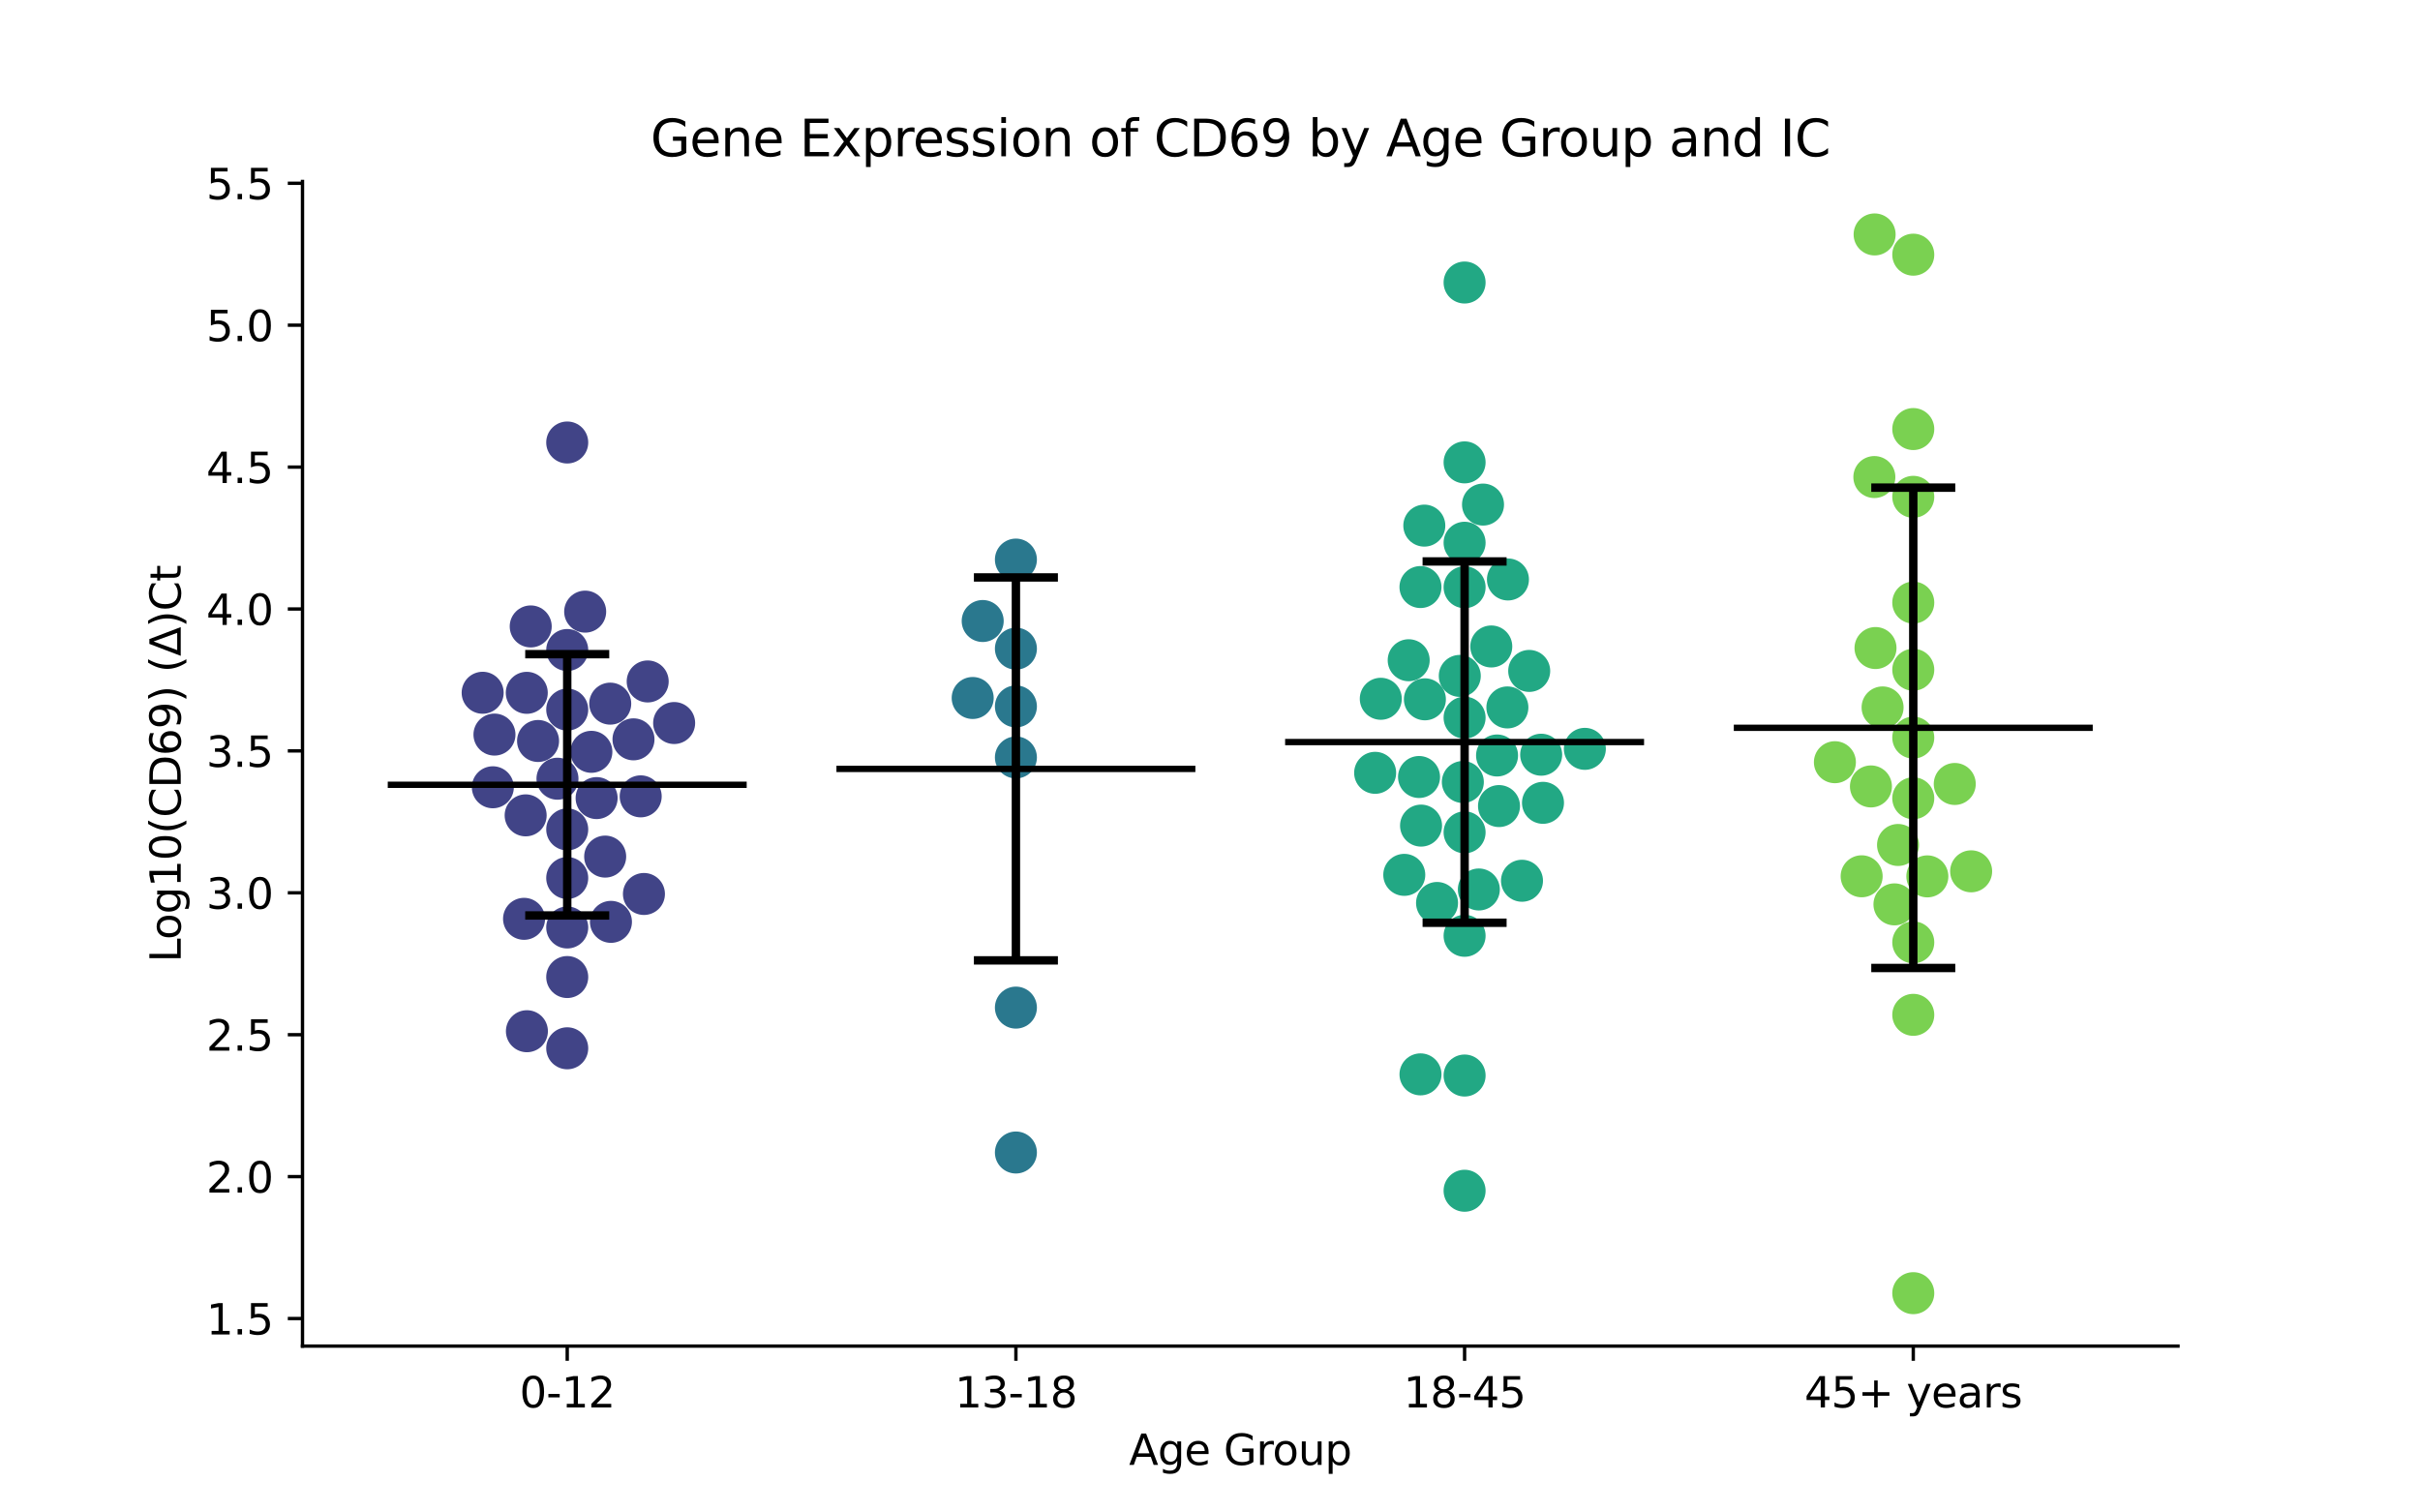 <?xml version="1.0" encoding="utf-8" standalone="no"?>
<!DOCTYPE svg PUBLIC "-//W3C//DTD SVG 1.1//EN"
  "http://www.w3.org/Graphics/SVG/1.1/DTD/svg11.dtd">
<svg xmlns:xlink="http://www.w3.org/1999/xlink" width="576pt" height="360pt" viewBox="0 0 576 360" xmlns="http://www.w3.org/2000/svg" version="1.1">
 <defs>
  <style type="text/css">*{stroke-linejoin: round; stroke-linecap: butt}</style>
 </defs>
 <g id="figure_1">
  <g id="patch_1">
   <path d="M 0 360 
L 576 360 
L 576 0 
L 0 0 
z
" style="fill: #ffffff"/>
  </g>
  <g id="axes_1">
   <g id="patch_2">
    <path d="M 72 320.4 
L 518.4 320.4 
L 518.4 43.2 
L 72 43.2 
z
" style="fill: #ffffff"/>
   </g>
   <g id="PathCollection_1">
    <defs>
     <path id="C0_0_2bc9328a95" d="M 0 5 
C 1.326 5 2.598 4.473 3.536 3.536 
C 4.473 2.598 5 1.326 5 -0 
C 5 -1.326 4.473 -2.598 3.536 -3.536 
C 2.598 -4.473 1.326 -5 0 -5 
C -1.326 -5 -2.598 -4.473 -3.536 -3.536 
C -4.473 -2.598 -5 -1.326 -5 0 
C -5 1.326 -4.473 2.598 -3.536 3.536 
C -2.598 4.473 -1.326 5 0 5 
z
"/>
    </defs>
    <g clip-path="url(#pd55d4ab852)">
     <use xlink:href="#C0_0_2bc9328a95" x="124.733" y="218.699" style="fill: #414487"/>
    </g>
    <g clip-path="url(#pd55d4ab852)">
     <use xlink:href="#C0_0_2bc9328a95" x="139.281" y="145.582" style="fill: #414487"/>
    </g>
    <g clip-path="url(#pd55d4ab852)">
     <use xlink:href="#C0_0_2bc9328a95" x="125.381" y="164.906" style="fill: #414487"/>
    </g>
    <g clip-path="url(#pd55d4ab852)">
     <use xlink:href="#C0_0_2bc9328a95" x="125.114" y="194.071" style="fill: #414487"/>
    </g>
    <g clip-path="url(#pd55d4ab852)">
     <use xlink:href="#C0_0_2bc9328a95" x="135.009" y="154.717" style="fill: #414487"/>
    </g>
    <g clip-path="url(#pd55d4ab852)">
     <use xlink:href="#C0_0_2bc9328a95" x="135.009" y="197.416" style="fill: #414487"/>
    </g>
    <g clip-path="url(#pd55d4ab852)">
     <use xlink:href="#C0_0_2bc9328a95" x="152.496" y="189.547" style="fill: #414487"/>
    </g>
    <g clip-path="url(#pd55d4ab852)">
     <use xlink:href="#C0_0_2bc9328a95" x="144.041" y="203.886" style="fill: #414487"/>
    </g>
    <g clip-path="url(#pd55d4ab852)">
     <use xlink:href="#C0_0_2bc9328a95" x="145.415" y="219.421" style="fill: #414487"/>
    </g>
    <g clip-path="url(#pd55d4ab852)">
     <use xlink:href="#C0_0_2bc9328a95" x="128.068" y="176.369" style="fill: #414487"/>
    </g>
    <g clip-path="url(#pd55d4ab852)">
     <use xlink:href="#C0_0_2bc9328a95" x="114.881" y="164.891" style="fill: #414487"/>
    </g>
    <g clip-path="url(#pd55d4ab852)">
     <use xlink:href="#C0_0_2bc9328a95" x="154.161" y="162.198" style="fill: #414487"/>
    </g>
    <g clip-path="url(#pd55d4ab852)">
     <use xlink:href="#C0_0_2bc9328a95" x="117.691" y="174.845" style="fill: #414487"/>
    </g>
    <g clip-path="url(#pd55d4ab852)">
     <use xlink:href="#C0_0_2bc9328a95" x="160.458" y="172.095" style="fill: #414487"/>
    </g>
    <g clip-path="url(#pd55d4ab852)">
     <use xlink:href="#C0_0_2bc9328a95" x="140.756" y="178.949" style="fill: #414487"/>
    </g>
    <g clip-path="url(#pd55d4ab852)">
     <use xlink:href="#C0_0_2bc9328a95" x="135.009" y="220.757" style="fill: #414487"/>
    </g>
    <g clip-path="url(#pd55d4ab852)">
     <use xlink:href="#C0_0_2bc9328a95" x="150.782" y="175.977" style="fill: #414487"/>
    </g>
    <g clip-path="url(#pd55d4ab852)">
     <use xlink:href="#C0_0_2bc9328a95" x="117.304" y="187.387" style="fill: #414487"/>
    </g>
    <g clip-path="url(#pd55d4ab852)">
     <use xlink:href="#C0_0_2bc9328a95" x="135.009" y="249.514" style="fill: #414487"/>
    </g>
    <g clip-path="url(#pd55d4ab852)">
     <use xlink:href="#C0_0_2bc9328a95" x="126.319" y="149.103" style="fill: #414487"/>
    </g>
    <g clip-path="url(#pd55d4ab852)">
     <use xlink:href="#C0_0_2bc9328a95" x="135.009" y="232.554" style="fill: #414487"/>
    </g>
    <g clip-path="url(#pd55d4ab852)">
     <use xlink:href="#C0_0_2bc9328a95" x="142.005" y="189.96" style="fill: #414487"/>
    </g>
    <g clip-path="url(#pd55d4ab852)">
     <use xlink:href="#C0_0_2bc9328a95" x="125.414" y="245.451" style="fill: #414487"/>
    </g>
    <g clip-path="url(#pd55d4ab852)">
     <use xlink:href="#C0_0_2bc9328a95" x="135.009" y="105.323" style="fill: #414487"/>
    </g>
    <g clip-path="url(#pd55d4ab852)">
     <use xlink:href="#C0_0_2bc9328a95" x="145.245" y="167.48" style="fill: #414487"/>
    </g>
    <g clip-path="url(#pd55d4ab852)">
     <use xlink:href="#C0_0_2bc9328a95" x="132.688" y="185.349" style="fill: #414487"/>
    </g>
    <g clip-path="url(#pd55d4ab852)">
     <use xlink:href="#C0_0_2bc9328a95" x="135.009" y="208.984" style="fill: #414487"/>
    </g>
    <g clip-path="url(#pd55d4ab852)">
     <use xlink:href="#C0_0_2bc9328a95" x="153.268" y="212.783" style="fill: #414487"/>
    </g>
    <g clip-path="url(#pd55d4ab852)">
     <use xlink:href="#C0_0_2bc9328a95" x="135.009" y="168.897" style="fill: #414487"/>
    </g>
   </g>
   <g id="PathCollection_2">
    <defs>
     <path id="C1_0_0c82a19b5a" d="M 0 5 
C 1.326 5 2.598 4.473 3.536 3.536 
C 4.473 2.598 5 1.326 5 -0 
C 5 -1.326 4.473 -2.598 3.536 -3.536 
C 2.598 -4.473 1.326 -5 0 -5 
C -1.326 -5 -2.598 -4.473 -3.536 -3.536 
C -4.473 -2.598 -5 -1.326 -5 0 
C -5 1.326 -4.473 2.598 -3.536 3.536 
C -2.598 4.473 -1.326 5 0 5 
z
"/>
    </defs>
    <g clip-path="url(#pd55d4ab852)">
     <use xlink:href="#C1_0_0c82a19b5a" x="241.803" y="274.318" style="fill: #2a788e"/>
    </g>
    <g clip-path="url(#pd55d4ab852)">
     <use xlink:href="#C1_0_0c82a19b5a" x="241.803" y="168.14" style="fill: #2a788e"/>
    </g>
    <g clip-path="url(#pd55d4ab852)">
     <use xlink:href="#C1_0_0c82a19b5a" x="241.803" y="154.394" style="fill: #2a788e"/>
    </g>
    <g clip-path="url(#pd55d4ab852)">
     <use xlink:href="#C1_0_0c82a19b5a" x="241.803" y="133.194" style="fill: #2a788e"/>
    </g>
    <g clip-path="url(#pd55d4ab852)">
     <use xlink:href="#C1_0_0c82a19b5a" x="241.803" y="239.831" style="fill: #2a788e"/>
    </g>
    <g clip-path="url(#pd55d4ab852)">
     <use xlink:href="#C1_0_0c82a19b5a" x="231.516" y="166.135" style="fill: #2a788e"/>
    </g>
    <g clip-path="url(#pd55d4ab852)">
     <use xlink:href="#C1_0_0c82a19b5a" x="233.898" y="147.812" style="fill: #2a788e"/>
    </g>
    <g clip-path="url(#pd55d4ab852)">
     <use xlink:href="#C1_0_0c82a19b5a" x="241.803" y="180.286" style="fill: #2a788e"/>
    </g>
   </g>
   <g id="PathCollection_3">
    <defs>
     <path id="C2_0_98ddc74249" d="M 0 5 
C 1.326 5 2.598 4.473 3.536 3.536 
C 4.473 2.598 5 1.326 5 -0 
C 5 -1.326 4.473 -2.598 3.536 -3.536 
C 2.598 -4.473 1.326 -5 0 -5 
C -1.326 -5 -2.598 -4.473 -3.536 -3.536 
C -4.473 -2.598 -5 -1.326 -5 0 
C -5 1.326 -4.473 2.598 -3.536 3.536 
C -2.598 4.473 -1.326 5 0 5 
z
"/>
    </defs>
    <g clip-path="url(#pd55d4ab852)">
     <use xlink:href="#C2_0_98ddc74249" x="335.293" y="157.151" style="fill: #22a884"/>
    </g>
    <g clip-path="url(#pd55d4ab852)">
     <use xlink:href="#C2_0_98ddc74249" x="363.977" y="159.693" style="fill: #22a884"/>
    </g>
    <g clip-path="url(#pd55d4ab852)">
     <use xlink:href="#C2_0_98ddc74249" x="327.307" y="183.947" style="fill: #22a884"/>
    </g>
    <g clip-path="url(#pd55d4ab852)">
     <use xlink:href="#C2_0_98ddc74249" x="356.788" y="191.859" style="fill: #22a884"/>
    </g>
    <g clip-path="url(#pd55d4ab852)">
     <use xlink:href="#C2_0_98ddc74249" x="339.009" y="125.108" style="fill: #22a884"/>
    </g>
    <g clip-path="url(#pd55d4ab852)">
     <use xlink:href="#C2_0_98ddc74249" x="348.597" y="129.185" style="fill: #22a884"/>
    </g>
    <g clip-path="url(#pd55d4ab852)">
     <use xlink:href="#C2_0_98ddc74249" x="347.453" y="160.876" style="fill: #22a884"/>
    </g>
    <g clip-path="url(#pd55d4ab852)">
     <use xlink:href="#C2_0_98ddc74249" x="377.22" y="178.241" style="fill: #22a884"/>
    </g>
    <g clip-path="url(#pd55d4ab852)">
     <use xlink:href="#C2_0_98ddc74249" x="348.597" y="139.775" style="fill: #22a884"/>
    </g>
    <g clip-path="url(#pd55d4ab852)">
     <use xlink:href="#C2_0_98ddc74249" x="338.097" y="139.73" style="fill: #22a884"/>
    </g>
    <g clip-path="url(#pd55d4ab852)">
     <use xlink:href="#C2_0_98ddc74249" x="348.597" y="170.816" style="fill: #22a884"/>
    </g>
    <g clip-path="url(#pd55d4ab852)">
     <use xlink:href="#C2_0_98ddc74249" x="328.651" y="166.324" style="fill: #22a884"/>
    </g>
    <g clip-path="url(#pd55d4ab852)">
     <use xlink:href="#C2_0_98ddc74249" x="338.233" y="196.509" style="fill: #22a884"/>
    </g>
    <g clip-path="url(#pd55d4ab852)">
     <use xlink:href="#C2_0_98ddc74249" x="348.597" y="198.115" style="fill: #22a884"/>
    </g>
    <g clip-path="url(#pd55d4ab852)">
     <use xlink:href="#C2_0_98ddc74249" x="348.597" y="67.246" style="fill: #22a884"/>
    </g>
    <g clip-path="url(#pd55d4ab852)">
     <use xlink:href="#C2_0_98ddc74249" x="348.597" y="110.056" style="fill: #22a884"/>
    </g>
    <g clip-path="url(#pd55d4ab852)">
     <use xlink:href="#C2_0_98ddc74249" x="351.987" y="211.714" style="fill: #22a884"/>
    </g>
    <g clip-path="url(#pd55d4ab852)">
     <use xlink:href="#C2_0_98ddc74249" x="358.782" y="168.383" style="fill: #22a884"/>
    </g>
    <g clip-path="url(#pd55d4ab852)">
     <use xlink:href="#C2_0_98ddc74249" x="356.325" y="179.82" style="fill: #22a884"/>
    </g>
    <g clip-path="url(#pd55d4ab852)">
     <use xlink:href="#C2_0_98ddc74249" x="342.043" y="214.925" style="fill: #22a884"/>
    </g>
    <g clip-path="url(#pd55d4ab852)">
     <use xlink:href="#C2_0_98ddc74249" x="338.101" y="255.72" style="fill: #22a884"/>
    </g>
    <g clip-path="url(#pd55d4ab852)">
     <use xlink:href="#C2_0_98ddc74249" x="337.755" y="184.942" style="fill: #22a884"/>
    </g>
    <g clip-path="url(#pd55d4ab852)">
     <use xlink:href="#C2_0_98ddc74249" x="362.258" y="209.637" style="fill: #22a884"/>
    </g>
    <g clip-path="url(#pd55d4ab852)">
     <use xlink:href="#C2_0_98ddc74249" x="348.597" y="222.738" style="fill: #22a884"/>
    </g>
    <g clip-path="url(#pd55d4ab852)">
     <use xlink:href="#C2_0_98ddc74249" x="348.597" y="255.996" style="fill: #22a884"/>
    </g>
    <g clip-path="url(#pd55d4ab852)">
     <use xlink:href="#C2_0_98ddc74249" x="367.257" y="191.088" style="fill: #22a884"/>
    </g>
    <g clip-path="url(#pd55d4ab852)">
     <use xlink:href="#C2_0_98ddc74249" x="352.982" y="120.099" style="fill: #22a884"/>
    </g>
    <g clip-path="url(#pd55d4ab852)">
     <use xlink:href="#C2_0_98ddc74249" x="348.181" y="186.132" style="fill: #22a884"/>
    </g>
    <g clip-path="url(#pd55d4ab852)">
     <use xlink:href="#C2_0_98ddc74249" x="358.916" y="137.924" style="fill: #22a884"/>
    </g>
    <g clip-path="url(#pd55d4ab852)">
     <use xlink:href="#C2_0_98ddc74249" x="348.597" y="283.421" style="fill: #22a884"/>
    </g>
    <g clip-path="url(#pd55d4ab852)">
     <use xlink:href="#C2_0_98ddc74249" x="366.823" y="179.637" style="fill: #22a884"/>
    </g>
    <g clip-path="url(#pd55d4ab852)">
     <use xlink:href="#C2_0_98ddc74249" x="339.15" y="166.451" style="fill: #22a884"/>
    </g>
    <g clip-path="url(#pd55d4ab852)">
     <use xlink:href="#C2_0_98ddc74249" x="334.241" y="208.233" style="fill: #22a884"/>
    </g>
    <g clip-path="url(#pd55d4ab852)">
     <use xlink:href="#C2_0_98ddc74249" x="354.948" y="153.872" style="fill: #22a884"/>
    </g>
   </g>
   <g id="PathCollection_4">
    <defs>
     <path id="C3_0_fa49ee7cbf" d="M 0 5 
C 1.326 5 2.598 4.473 3.536 3.536 
C 4.473 2.598 5 1.326 5 -0 
C 5 -1.326 4.473 -2.598 3.536 -3.536 
C 2.598 -4.473 1.326 -5 0 -5 
C -1.326 -5 -2.598 -4.473 -3.536 -3.536 
C -4.473 -2.598 -5 -1.326 -5 0 
C -5 1.326 -4.473 2.598 -3.536 3.536 
C -2.598 4.473 -1.326 5 0 5 
z
"/>
    </defs>
    <g clip-path="url(#pd55d4ab852)">
     <use xlink:href="#C3_0_fa49ee7cbf" x="455.391" y="307.8" style="fill: #7ad151"/>
    </g>
    <g clip-path="url(#pd55d4ab852)">
     <use xlink:href="#C3_0_fa49ee7cbf" x="436.737" y="181.42" style="fill: #7ad151"/>
    </g>
    <g clip-path="url(#pd55d4ab852)">
     <use xlink:href="#C3_0_fa49ee7cbf" x="455.391" y="159.412" style="fill: #7ad151"/>
    </g>
    <g clip-path="url(#pd55d4ab852)">
     <use xlink:href="#C3_0_fa49ee7cbf" x="445.316" y="187.185" style="fill: #7ad151"/>
    </g>
    <g clip-path="url(#pd55d4ab852)">
     <use xlink:href="#C3_0_fa49ee7cbf" x="465.265" y="186.599" style="fill: #7ad151"/>
    </g>
    <g clip-path="url(#pd55d4ab852)">
     <use xlink:href="#C3_0_fa49ee7cbf" x="451.764" y="201.12" style="fill: #7ad151"/>
    </g>
    <g clip-path="url(#pd55d4ab852)">
     <use xlink:href="#C3_0_fa49ee7cbf" x="448.087" y="168.381" style="fill: #7ad151"/>
    </g>
    <g clip-path="url(#pd55d4ab852)">
     <use xlink:href="#C3_0_fa49ee7cbf" x="455.391" y="241.551" style="fill: #7ad151"/>
    </g>
    <g clip-path="url(#pd55d4ab852)">
     <use xlink:href="#C3_0_fa49ee7cbf" x="450.911" y="215.258" style="fill: #7ad151"/>
    </g>
    <g clip-path="url(#pd55d4ab852)">
     <use xlink:href="#C3_0_fa49ee7cbf" x="455.391" y="143.432" style="fill: #7ad151"/>
    </g>
    <g clip-path="url(#pd55d4ab852)">
     <use xlink:href="#C3_0_fa49ee7cbf" x="446.191" y="55.8" style="fill: #7ad151"/>
    </g>
    <g clip-path="url(#pd55d4ab852)">
     <use xlink:href="#C3_0_fa49ee7cbf" x="446.402" y="154.245" style="fill: #7ad151"/>
    </g>
    <g clip-path="url(#pd55d4ab852)">
     <use xlink:href="#C3_0_fa49ee7cbf" x="458.74" y="208.594" style="fill: #7ad151"/>
    </g>
    <g clip-path="url(#pd55d4ab852)">
     <use xlink:href="#C3_0_fa49ee7cbf" x="469.164" y="207.393" style="fill: #7ad151"/>
    </g>
    <g clip-path="url(#pd55d4ab852)">
     <use xlink:href="#C3_0_fa49ee7cbf" x="443.102" y="208.574" style="fill: #7ad151"/>
    </g>
    <g clip-path="url(#pd55d4ab852)">
     <use xlink:href="#C3_0_fa49ee7cbf" x="455.391" y="118.255" style="fill: #7ad151"/>
    </g>
    <g clip-path="url(#pd55d4ab852)">
     <use xlink:href="#C3_0_fa49ee7cbf" x="455.391" y="175.565" style="fill: #7ad151"/>
    </g>
    <g clip-path="url(#pd55d4ab852)">
     <use xlink:href="#C3_0_fa49ee7cbf" x="455.391" y="224.302" style="fill: #7ad151"/>
    </g>
    <g clip-path="url(#pd55d4ab852)">
     <use xlink:href="#C3_0_fa49ee7cbf" x="455.391" y="190.001" style="fill: #7ad151"/>
    </g>
    <g clip-path="url(#pd55d4ab852)">
     <use xlink:href="#C3_0_fa49ee7cbf" x="446.128" y="113.548" style="fill: #7ad151"/>
    </g>
    <g clip-path="url(#pd55d4ab852)">
     <use xlink:href="#C3_0_fa49ee7cbf" x="455.391" y="102.123" style="fill: #7ad151"/>
    </g>
    <g clip-path="url(#pd55d4ab852)">
     <use xlink:href="#C3_0_fa49ee7cbf" x="455.391" y="60.619" style="fill: #7ad151"/>
    </g>
   </g>
   <g id="matplotlib.axis_1">
    <g id="xtick_1">
     <g id="line2d_1">
      <defs>
       <path id="m5800b75d8f" d="M 0 0 
L 0 3.5 
" style="stroke: #000000; stroke-width: 0.8"/>
      </defs>
      <g>
       <use xlink:href="#m5800b75d8f" x="135.009" y="320.4" style="stroke: #000000; stroke-width: 0.8"/>
      </g>
     </g>
     <g id="text_1">
      <!-- 0-12 -->
      <g transform="translate(123.661 334.998) scale(0.1 -0.1)">
       <defs>
        <path id="DejaVuSans-30" d="M 2034 4250 
Q 1547 4250 1301 3770 
Q 1056 3291 1056 2328 
Q 1056 1369 1301 889 
Q 1547 409 2034 409 
Q 2525 409 2770 889 
Q 3016 1369 3016 2328 
Q 3016 3291 2770 3770 
Q 2525 4250 2034 4250 
z
M 2034 4750 
Q 2819 4750 3233 4129 
Q 3647 3509 3647 2328 
Q 3647 1150 3233 529 
Q 2819 -91 2034 -91 
Q 1250 -91 836 529 
Q 422 1150 422 2328 
Q 422 3509 836 4129 
Q 1250 4750 2034 4750 
z
" transform="scale(0.016)"/>
        <path id="DejaVuSans-2d" d="M 313 2009 
L 1997 2009 
L 1997 1497 
L 313 1497 
L 313 2009 
z
" transform="scale(0.016)"/>
        <path id="DejaVuSans-31" d="M 794 531 
L 1825 531 
L 1825 4091 
L 703 3866 
L 703 4441 
L 1819 4666 
L 2450 4666 
L 2450 531 
L 3481 531 
L 3481 0 
L 794 0 
L 794 531 
z
" transform="scale(0.016)"/>
        <path id="DejaVuSans-32" d="M 1228 531 
L 3431 531 
L 3431 0 
L 469 0 
L 469 531 
Q 828 903 1448 1529 
Q 2069 2156 2228 2338 
Q 2531 2678 2651 2914 
Q 2772 3150 2772 3378 
Q 2772 3750 2511 3984 
Q 2250 4219 1831 4219 
Q 1534 4219 1204 4116 
Q 875 4013 500 3803 
L 500 4441 
Q 881 4594 1212 4672 
Q 1544 4750 1819 4750 
Q 2544 4750 2975 4387 
Q 3406 4025 3406 3419 
Q 3406 3131 3298 2873 
Q 3191 2616 2906 2266 
Q 2828 2175 2409 1742 
Q 1991 1309 1228 531 
z
" transform="scale(0.016)"/>
       </defs>
       <use xlink:href="#DejaVuSans-30"/>
       <use xlink:href="#DejaVuSans-2d" x="63.623"/>
       <use xlink:href="#DejaVuSans-31" x="99.707"/>
       <use xlink:href="#DejaVuSans-32" x="163.33"/>
      </g>
     </g>
    </g>
    <g id="xtick_2">
     <g id="line2d_2">
      <g>
       <use xlink:href="#m5800b75d8f" x="241.803" y="320.4" style="stroke: #000000; stroke-width: 0.8"/>
      </g>
     </g>
     <g id="text_2">
      <!-- 13-18 -->
      <g transform="translate(227.274 334.998) scale(0.1 -0.1)">
       <defs>
        <path id="DejaVuSans-33" d="M 2597 2516 
Q 3050 2419 3304 2112 
Q 3559 1806 3559 1356 
Q 3559 666 3084 287 
Q 2609 -91 1734 -91 
Q 1441 -91 1130 -33 
Q 819 25 488 141 
L 488 750 
Q 750 597 1062 519 
Q 1375 441 1716 441 
Q 2309 441 2620 675 
Q 2931 909 2931 1356 
Q 2931 1769 2642 2001 
Q 2353 2234 1838 2234 
L 1294 2234 
L 1294 2753 
L 1863 2753 
Q 2328 2753 2575 2939 
Q 2822 3125 2822 3475 
Q 2822 3834 2567 4026 
Q 2313 4219 1838 4219 
Q 1578 4219 1281 4162 
Q 984 4106 628 3988 
L 628 4550 
Q 988 4650 1302 4700 
Q 1616 4750 1894 4750 
Q 2613 4750 3031 4423 
Q 3450 4097 3450 3541 
Q 3450 3153 3228 2886 
Q 3006 2619 2597 2516 
z
" transform="scale(0.016)"/>
        <path id="DejaVuSans-38" d="M 2034 2216 
Q 1584 2216 1326 1975 
Q 1069 1734 1069 1313 
Q 1069 891 1326 650 
Q 1584 409 2034 409 
Q 2484 409 2743 651 
Q 3003 894 3003 1313 
Q 3003 1734 2745 1975 
Q 2488 2216 2034 2216 
z
M 1403 2484 
Q 997 2584 770 2862 
Q 544 3141 544 3541 
Q 544 4100 942 4425 
Q 1341 4750 2034 4750 
Q 2731 4750 3128 4425 
Q 3525 4100 3525 3541 
Q 3525 3141 3298 2862 
Q 3072 2584 2669 2484 
Q 3125 2378 3379 2068 
Q 3634 1759 3634 1313 
Q 3634 634 3220 271 
Q 2806 -91 2034 -91 
Q 1263 -91 848 271 
Q 434 634 434 1313 
Q 434 1759 690 2068 
Q 947 2378 1403 2484 
z
M 1172 3481 
Q 1172 3119 1398 2916 
Q 1625 2713 2034 2713 
Q 2441 2713 2670 2916 
Q 2900 3119 2900 3481 
Q 2900 3844 2670 4047 
Q 2441 4250 2034 4250 
Q 1625 4250 1398 4047 
Q 1172 3844 1172 3481 
z
" transform="scale(0.016)"/>
       </defs>
       <use xlink:href="#DejaVuSans-31"/>
       <use xlink:href="#DejaVuSans-33" x="63.623"/>
       <use xlink:href="#DejaVuSans-2d" x="127.246"/>
       <use xlink:href="#DejaVuSans-31" x="163.33"/>
       <use xlink:href="#DejaVuSans-38" x="226.953"/>
      </g>
     </g>
    </g>
    <g id="xtick_3">
     <g id="line2d_3">
      <g>
       <use xlink:href="#m5800b75d8f" x="348.597" y="320.4" style="stroke: #000000; stroke-width: 0.8"/>
      </g>
     </g>
     <g id="text_3">
      <!-- 18-45 -->
      <g transform="translate(334.068 334.998) scale(0.1 -0.1)">
       <defs>
        <path id="DejaVuSans-34" d="M 2419 4116 
L 825 1625 
L 2419 1625 
L 2419 4116 
z
M 2253 4666 
L 3047 4666 
L 3047 1625 
L 3713 1625 
L 3713 1100 
L 3047 1100 
L 3047 0 
L 2419 0 
L 2419 1100 
L 313 1100 
L 313 1709 
L 2253 4666 
z
" transform="scale(0.016)"/>
        <path id="DejaVuSans-35" d="M 691 4666 
L 3169 4666 
L 3169 4134 
L 1269 4134 
L 1269 2991 
Q 1406 3038 1543 3061 
Q 1681 3084 1819 3084 
Q 2600 3084 3056 2656 
Q 3513 2228 3513 1497 
Q 3513 744 3044 326 
Q 2575 -91 1722 -91 
Q 1428 -91 1123 -41 
Q 819 9 494 109 
L 494 744 
Q 775 591 1075 516 
Q 1375 441 1709 441 
Q 2250 441 2565 725 
Q 2881 1009 2881 1497 
Q 2881 1984 2565 2268 
Q 2250 2553 1709 2553 
Q 1456 2553 1204 2497 
Q 953 2441 691 2322 
L 691 4666 
z
" transform="scale(0.016)"/>
       </defs>
       <use xlink:href="#DejaVuSans-31"/>
       <use xlink:href="#DejaVuSans-38" x="63.623"/>
       <use xlink:href="#DejaVuSans-2d" x="127.246"/>
       <use xlink:href="#DejaVuSans-34" x="163.33"/>
       <use xlink:href="#DejaVuSans-35" x="226.953"/>
      </g>
     </g>
    </g>
    <g id="xtick_4">
     <g id="line2d_4">
      <g>
       <use xlink:href="#m5800b75d8f" x="455.391" y="320.4" style="stroke: #000000; stroke-width: 0.8"/>
      </g>
     </g>
     <g id="text_4">
      <!-- 45+ years -->
      <g transform="translate(429.49 334.998) scale(0.1 -0.1)">
       <defs>
        <path id="DejaVuSans-2b" d="M 2944 4013 
L 2944 2272 
L 4684 2272 
L 4684 1741 
L 2944 1741 
L 2944 0 
L 2419 0 
L 2419 1741 
L 678 1741 
L 678 2272 
L 2419 2272 
L 2419 4013 
L 2944 4013 
z
" transform="scale(0.016)"/>
        <path id="DejaVuSans-20" transform="scale(0.016)"/>
        <path id="DejaVuSans-79" d="M 2059 -325 
Q 1816 -950 1584 -1140 
Q 1353 -1331 966 -1331 
L 506 -1331 
L 506 -850 
L 844 -850 
Q 1081 -850 1212 -737 
Q 1344 -625 1503 -206 
L 1606 56 
L 191 3500 
L 800 3500 
L 1894 763 
L 2988 3500 
L 3597 3500 
L 2059 -325 
z
" transform="scale(0.016)"/>
        <path id="DejaVuSans-65" d="M 3597 1894 
L 3597 1613 
L 953 1613 
Q 991 1019 1311 708 
Q 1631 397 2203 397 
Q 2534 397 2845 478 
Q 3156 559 3463 722 
L 3463 178 
Q 3153 47 2828 -22 
Q 2503 -91 2169 -91 
Q 1331 -91 842 396 
Q 353 884 353 1716 
Q 353 2575 817 3079 
Q 1281 3584 2069 3584 
Q 2775 3584 3186 3129 
Q 3597 2675 3597 1894 
z
M 3022 2063 
Q 3016 2534 2758 2815 
Q 2500 3097 2075 3097 
Q 1594 3097 1305 2825 
Q 1016 2553 972 2059 
L 3022 2063 
z
" transform="scale(0.016)"/>
        <path id="DejaVuSans-61" d="M 2194 1759 
Q 1497 1759 1228 1600 
Q 959 1441 959 1056 
Q 959 750 1161 570 
Q 1363 391 1709 391 
Q 2188 391 2477 730 
Q 2766 1069 2766 1631 
L 2766 1759 
L 2194 1759 
z
M 3341 1997 
L 3341 0 
L 2766 0 
L 2766 531 
Q 2569 213 2275 61 
Q 1981 -91 1556 -91 
Q 1019 -91 701 211 
Q 384 513 384 1019 
Q 384 1609 779 1909 
Q 1175 2209 1959 2209 
L 2766 2209 
L 2766 2266 
Q 2766 2663 2505 2880 
Q 2244 3097 1772 3097 
Q 1472 3097 1187 3025 
Q 903 2953 641 2809 
L 641 3341 
Q 956 3463 1253 3523 
Q 1550 3584 1831 3584 
Q 2591 3584 2966 3190 
Q 3341 2797 3341 1997 
z
" transform="scale(0.016)"/>
        <path id="DejaVuSans-72" d="M 2631 2963 
Q 2534 3019 2420 3045 
Q 2306 3072 2169 3072 
Q 1681 3072 1420 2755 
Q 1159 2438 1159 1844 
L 1159 0 
L 581 0 
L 581 3500 
L 1159 3500 
L 1159 2956 
Q 1341 3275 1631 3429 
Q 1922 3584 2338 3584 
Q 2397 3584 2469 3576 
Q 2541 3569 2628 3553 
L 2631 2963 
z
" transform="scale(0.016)"/>
        <path id="DejaVuSans-73" d="M 2834 3397 
L 2834 2853 
Q 2591 2978 2328 3040 
Q 2066 3103 1784 3103 
Q 1356 3103 1142 2972 
Q 928 2841 928 2578 
Q 928 2378 1081 2264 
Q 1234 2150 1697 2047 
L 1894 2003 
Q 2506 1872 2764 1633 
Q 3022 1394 3022 966 
Q 3022 478 2636 193 
Q 2250 -91 1575 -91 
Q 1294 -91 989 -36 
Q 684 19 347 128 
L 347 722 
Q 666 556 975 473 
Q 1284 391 1588 391 
Q 1994 391 2212 530 
Q 2431 669 2431 922 
Q 2431 1156 2273 1281 
Q 2116 1406 1581 1522 
L 1381 1569 
Q 847 1681 609 1914 
Q 372 2147 372 2553 
Q 372 3047 722 3315 
Q 1072 3584 1716 3584 
Q 2034 3584 2315 3537 
Q 2597 3491 2834 3397 
z
" transform="scale(0.016)"/>
       </defs>
       <use xlink:href="#DejaVuSans-34"/>
       <use xlink:href="#DejaVuSans-35" x="63.623"/>
       <use xlink:href="#DejaVuSans-2b" x="127.246"/>
       <use xlink:href="#DejaVuSans-20" x="211.035"/>
       <use xlink:href="#DejaVuSans-79" x="242.822"/>
       <use xlink:href="#DejaVuSans-65" x="302.002"/>
       <use xlink:href="#DejaVuSans-61" x="363.525"/>
       <use xlink:href="#DejaVuSans-72" x="424.805"/>
       <use xlink:href="#DejaVuSans-73" x="465.918"/>
      </g>
     </g>
    </g>
    <g id="text_5">
     <!-- Age Group -->
     <g transform="translate(268.72 348.677) scale(0.1 -0.1)">
      <defs>
       <path id="DejaVuSans-41" d="M 2188 4044 
L 1331 1722 
L 3047 1722 
L 2188 4044 
z
M 1831 4666 
L 2547 4666 
L 4325 0 
L 3669 0 
L 3244 1197 
L 1141 1197 
L 716 0 
L 50 0 
L 1831 4666 
z
" transform="scale(0.016)"/>
       <path id="DejaVuSans-67" d="M 2906 1791 
Q 2906 2416 2648 2759 
Q 2391 3103 1925 3103 
Q 1463 3103 1205 2759 
Q 947 2416 947 1791 
Q 947 1169 1205 825 
Q 1463 481 1925 481 
Q 2391 481 2648 825 
Q 2906 1169 2906 1791 
z
M 3481 434 
Q 3481 -459 3084 -895 
Q 2688 -1331 1869 -1331 
Q 1566 -1331 1297 -1286 
Q 1028 -1241 775 -1147 
L 775 -588 
Q 1028 -725 1275 -790 
Q 1522 -856 1778 -856 
Q 2344 -856 2625 -561 
Q 2906 -266 2906 331 
L 2906 616 
Q 2728 306 2450 153 
Q 2172 0 1784 0 
Q 1141 0 747 490 
Q 353 981 353 1791 
Q 353 2603 747 3093 
Q 1141 3584 1784 3584 
Q 2172 3584 2450 3431 
Q 2728 3278 2906 2969 
L 2906 3500 
L 3481 3500 
L 3481 434 
z
" transform="scale(0.016)"/>
       <path id="DejaVuSans-47" d="M 3809 666 
L 3809 1919 
L 2778 1919 
L 2778 2438 
L 4434 2438 
L 4434 434 
Q 4069 175 3628 42 
Q 3188 -91 2688 -91 
Q 1594 -91 976 548 
Q 359 1188 359 2328 
Q 359 3472 976 4111 
Q 1594 4750 2688 4750 
Q 3144 4750 3555 4637 
Q 3966 4525 4313 4306 
L 4313 3634 
Q 3963 3931 3569 4081 
Q 3175 4231 2741 4231 
Q 1884 4231 1454 3753 
Q 1025 3275 1025 2328 
Q 1025 1384 1454 906 
Q 1884 428 2741 428 
Q 3075 428 3337 486 
Q 3600 544 3809 666 
z
" transform="scale(0.016)"/>
       <path id="DejaVuSans-6f" d="M 1959 3097 
Q 1497 3097 1228 2736 
Q 959 2375 959 1747 
Q 959 1119 1226 758 
Q 1494 397 1959 397 
Q 2419 397 2687 759 
Q 2956 1122 2956 1747 
Q 2956 2369 2687 2733 
Q 2419 3097 1959 3097 
z
M 1959 3584 
Q 2709 3584 3137 3096 
Q 3566 2609 3566 1747 
Q 3566 888 3137 398 
Q 2709 -91 1959 -91 
Q 1206 -91 779 398 
Q 353 888 353 1747 
Q 353 2609 779 3096 
Q 1206 3584 1959 3584 
z
" transform="scale(0.016)"/>
       <path id="DejaVuSans-75" d="M 544 1381 
L 544 3500 
L 1119 3500 
L 1119 1403 
Q 1119 906 1312 657 
Q 1506 409 1894 409 
Q 2359 409 2629 706 
Q 2900 1003 2900 1516 
L 2900 3500 
L 3475 3500 
L 3475 0 
L 2900 0 
L 2900 538 
Q 2691 219 2414 64 
Q 2138 -91 1772 -91 
Q 1169 -91 856 284 
Q 544 659 544 1381 
z
M 1991 3584 
L 1991 3584 
z
" transform="scale(0.016)"/>
       <path id="DejaVuSans-70" d="M 1159 525 
L 1159 -1331 
L 581 -1331 
L 581 3500 
L 1159 3500 
L 1159 2969 
Q 1341 3281 1617 3432 
Q 1894 3584 2278 3584 
Q 2916 3584 3314 3078 
Q 3713 2572 3713 1747 
Q 3713 922 3314 415 
Q 2916 -91 2278 -91 
Q 1894 -91 1617 61 
Q 1341 213 1159 525 
z
M 3116 1747 
Q 3116 2381 2855 2742 
Q 2594 3103 2138 3103 
Q 1681 3103 1420 2742 
Q 1159 2381 1159 1747 
Q 1159 1113 1420 752 
Q 1681 391 2138 391 
Q 2594 391 2855 752 
Q 3116 1113 3116 1747 
z
" transform="scale(0.016)"/>
      </defs>
      <use xlink:href="#DejaVuSans-41"/>
      <use xlink:href="#DejaVuSans-67" x="68.408"/>
      <use xlink:href="#DejaVuSans-65" x="131.885"/>
      <use xlink:href="#DejaVuSans-20" x="193.408"/>
      <use xlink:href="#DejaVuSans-47" x="225.195"/>
      <use xlink:href="#DejaVuSans-72" x="302.686"/>
      <use xlink:href="#DejaVuSans-6f" x="341.549"/>
      <use xlink:href="#DejaVuSans-75" x="402.73"/>
      <use xlink:href="#DejaVuSans-70" x="466.109"/>
     </g>
    </g>
   </g>
   <g id="matplotlib.axis_2">
    <g id="ytick_1">
     <g id="line2d_5">
      <defs>
       <path id="me4fd95a4b4" d="M 0 0 
L -3.5 0 
" style="stroke: #000000; stroke-width: 0.8"/>
      </defs>
      <g>
       <use xlink:href="#me4fd95a4b4" x="72" y="313.831" style="stroke: #000000; stroke-width: 0.8"/>
      </g>
     </g>
     <g id="text_6">
      <!-- 1.5 -->
      <g transform="translate(49.097 317.63) scale(0.1 -0.1)">
       <defs>
        <path id="DejaVuSans-2e" d="M 684 794 
L 1344 794 
L 1344 0 
L 684 0 
L 684 794 
z
" transform="scale(0.016)"/>
       </defs>
       <use xlink:href="#DejaVuSans-31"/>
       <use xlink:href="#DejaVuSans-2e" x="63.623"/>
       <use xlink:href="#DejaVuSans-35" x="95.41"/>
      </g>
     </g>
    </g>
    <g id="ytick_2">
     <g id="line2d_6">
      <g>
       <use xlink:href="#me4fd95a4b4" x="72" y="280.055" style="stroke: #000000; stroke-width: 0.8"/>
      </g>
     </g>
     <g id="text_7">
      <!-- 2.0 -->
      <g transform="translate(49.097 283.854) scale(0.1 -0.1)">
       <use xlink:href="#DejaVuSans-32"/>
       <use xlink:href="#DejaVuSans-2e" x="63.623"/>
       <use xlink:href="#DejaVuSans-30" x="95.41"/>
      </g>
     </g>
    </g>
    <g id="ytick_3">
     <g id="line2d_7">
      <g>
       <use xlink:href="#me4fd95a4b4" x="72" y="246.278" style="stroke: #000000; stroke-width: 0.8"/>
      </g>
     </g>
     <g id="text_8">
      <!-- 2.5 -->
      <g transform="translate(49.097 250.078) scale(0.1 -0.1)">
       <use xlink:href="#DejaVuSans-32"/>
       <use xlink:href="#DejaVuSans-2e" x="63.623"/>
       <use xlink:href="#DejaVuSans-35" x="95.41"/>
      </g>
     </g>
    </g>
    <g id="ytick_4">
     <g id="line2d_8">
      <g>
       <use xlink:href="#me4fd95a4b4" x="72" y="212.502" style="stroke: #000000; stroke-width: 0.8"/>
      </g>
     </g>
     <g id="text_9">
      <!-- 3.0 -->
      <g transform="translate(49.097 216.301) scale(0.1 -0.1)">
       <use xlink:href="#DejaVuSans-33"/>
       <use xlink:href="#DejaVuSans-2e" x="63.623"/>
       <use xlink:href="#DejaVuSans-30" x="95.41"/>
      </g>
     </g>
    </g>
    <g id="ytick_5">
     <g id="line2d_9">
      <g>
       <use xlink:href="#me4fd95a4b4" x="72" y="178.726" style="stroke: #000000; stroke-width: 0.8"/>
      </g>
     </g>
     <g id="text_10">
      <!-- 3.5 -->
      <g transform="translate(49.097 182.525) scale(0.1 -0.1)">
       <use xlink:href="#DejaVuSans-33"/>
       <use xlink:href="#DejaVuSans-2e" x="63.623"/>
       <use xlink:href="#DejaVuSans-35" x="95.41"/>
      </g>
     </g>
    </g>
    <g id="ytick_6">
     <g id="line2d_10">
      <g>
       <use xlink:href="#me4fd95a4b4" x="72" y="144.95" style="stroke: #000000; stroke-width: 0.8"/>
      </g>
     </g>
     <g id="text_11">
      <!-- 4.0 -->
      <g transform="translate(49.097 148.749) scale(0.1 -0.1)">
       <use xlink:href="#DejaVuSans-34"/>
       <use xlink:href="#DejaVuSans-2e" x="63.623"/>
       <use xlink:href="#DejaVuSans-30" x="95.41"/>
      </g>
     </g>
    </g>
    <g id="ytick_7">
     <g id="line2d_11">
      <g>
       <use xlink:href="#me4fd95a4b4" x="72" y="111.174" style="stroke: #000000; stroke-width: 0.8"/>
      </g>
     </g>
     <g id="text_12">
      <!-- 4.5 -->
      <g transform="translate(49.097 114.973) scale(0.1 -0.1)">
       <use xlink:href="#DejaVuSans-34"/>
       <use xlink:href="#DejaVuSans-2e" x="63.623"/>
       <use xlink:href="#DejaVuSans-35" x="95.41"/>
      </g>
     </g>
    </g>
    <g id="ytick_8">
     <g id="line2d_12">
      <g>
       <use xlink:href="#me4fd95a4b4" x="72" y="77.398" style="stroke: #000000; stroke-width: 0.8"/>
      </g>
     </g>
     <g id="text_13">
      <!-- 5.0 -->
      <g transform="translate(49.097 81.197) scale(0.1 -0.1)">
       <use xlink:href="#DejaVuSans-35"/>
       <use xlink:href="#DejaVuSans-2e" x="63.623"/>
       <use xlink:href="#DejaVuSans-30" x="95.41"/>
      </g>
     </g>
    </g>
    <g id="ytick_9">
     <g id="line2d_13">
      <g>
       <use xlink:href="#me4fd95a4b4" x="72" y="43.621" style="stroke: #000000; stroke-width: 0.8"/>
      </g>
     </g>
     <g id="text_14">
      <!-- 5.5 -->
      <g transform="translate(49.097 47.421) scale(0.1 -0.1)">
       <use xlink:href="#DejaVuSans-35"/>
       <use xlink:href="#DejaVuSans-2e" x="63.623"/>
       <use xlink:href="#DejaVuSans-35" x="95.41"/>
      </g>
     </g>
    </g>
    <g id="text_15">
     <!-- Log10(CD69) (Δ)Ct -->
     <g transform="translate(43.017 229.062) rotate(-90) scale(0.1 -0.1)">
      <defs>
       <path id="DejaVuSans-4c" d="M 628 4666 
L 1259 4666 
L 1259 531 
L 3531 531 
L 3531 0 
L 628 0 
L 628 4666 
z
" transform="scale(0.016)"/>
       <path id="DejaVuSans-28" d="M 1984 4856 
Q 1566 4138 1362 3434 
Q 1159 2731 1159 2009 
Q 1159 1288 1364 580 
Q 1569 -128 1984 -844 
L 1484 -844 
Q 1016 -109 783 600 
Q 550 1309 550 2009 
Q 550 2706 781 3412 
Q 1013 4119 1484 4856 
L 1984 4856 
z
" transform="scale(0.016)"/>
       <path id="DejaVuSans-43" d="M 4122 4306 
L 4122 3641 
Q 3803 3938 3442 4084 
Q 3081 4231 2675 4231 
Q 1875 4231 1450 3742 
Q 1025 3253 1025 2328 
Q 1025 1406 1450 917 
Q 1875 428 2675 428 
Q 3081 428 3442 575 
Q 3803 722 4122 1019 
L 4122 359 
Q 3791 134 3420 21 
Q 3050 -91 2638 -91 
Q 1578 -91 968 557 
Q 359 1206 359 2328 
Q 359 3453 968 4101 
Q 1578 4750 2638 4750 
Q 3056 4750 3426 4639 
Q 3797 4528 4122 4306 
z
" transform="scale(0.016)"/>
       <path id="DejaVuSans-44" d="M 1259 4147 
L 1259 519 
L 2022 519 
Q 2988 519 3436 956 
Q 3884 1394 3884 2338 
Q 3884 3275 3436 3711 
Q 2988 4147 2022 4147 
L 1259 4147 
z
M 628 4666 
L 1925 4666 
Q 3281 4666 3915 4102 
Q 4550 3538 4550 2338 
Q 4550 1131 3912 565 
Q 3275 0 1925 0 
L 628 0 
L 628 4666 
z
" transform="scale(0.016)"/>
       <path id="DejaVuSans-36" d="M 2113 2584 
Q 1688 2584 1439 2293 
Q 1191 2003 1191 1497 
Q 1191 994 1439 701 
Q 1688 409 2113 409 
Q 2538 409 2786 701 
Q 3034 994 3034 1497 
Q 3034 2003 2786 2293 
Q 2538 2584 2113 2584 
z
M 3366 4563 
L 3366 3988 
Q 3128 4100 2886 4159 
Q 2644 4219 2406 4219 
Q 1781 4219 1451 3797 
Q 1122 3375 1075 2522 
Q 1259 2794 1537 2939 
Q 1816 3084 2150 3084 
Q 2853 3084 3261 2657 
Q 3669 2231 3669 1497 
Q 3669 778 3244 343 
Q 2819 -91 2113 -91 
Q 1303 -91 875 529 
Q 447 1150 447 2328 
Q 447 3434 972 4092 
Q 1497 4750 2381 4750 
Q 2619 4750 2861 4703 
Q 3103 4656 3366 4563 
z
" transform="scale(0.016)"/>
       <path id="DejaVuSans-39" d="M 703 97 
L 703 672 
Q 941 559 1184 500 
Q 1428 441 1663 441 
Q 2288 441 2617 861 
Q 2947 1281 2994 2138 
Q 2813 1869 2534 1725 
Q 2256 1581 1919 1581 
Q 1219 1581 811 2004 
Q 403 2428 403 3163 
Q 403 3881 828 4315 
Q 1253 4750 1959 4750 
Q 2769 4750 3195 4129 
Q 3622 3509 3622 2328 
Q 3622 1225 3098 567 
Q 2575 -91 1691 -91 
Q 1453 -91 1209 -44 
Q 966 3 703 97 
z
M 1959 2075 
Q 2384 2075 2632 2365 
Q 2881 2656 2881 3163 
Q 2881 3666 2632 3958 
Q 2384 4250 1959 4250 
Q 1534 4250 1286 3958 
Q 1038 3666 1038 3163 
Q 1038 2656 1286 2365 
Q 1534 2075 1959 2075 
z
" transform="scale(0.016)"/>
       <path id="DejaVuSans-29" d="M 513 4856 
L 1013 4856 
Q 1481 4119 1714 3412 
Q 1947 2706 1947 2009 
Q 1947 1309 1714 600 
Q 1481 -109 1013 -844 
L 513 -844 
Q 928 -128 1133 580 
Q 1338 1288 1338 2009 
Q 1338 2731 1133 3434 
Q 928 4138 513 4856 
z
" transform="scale(0.016)"/>
       <path id="DejaVuSans-394" d="M 2188 4044 
L 906 525 
L 3472 525 
L 2188 4044 
z
M 50 0 
L 1831 4666 
L 2547 4666 
L 4325 0 
L 50 0 
z
" transform="scale(0.016)"/>
       <path id="DejaVuSans-74" d="M 1172 4494 
L 1172 3500 
L 2356 3500 
L 2356 3053 
L 1172 3053 
L 1172 1153 
Q 1172 725 1289 603 
Q 1406 481 1766 481 
L 2356 481 
L 2356 0 
L 1766 0 
Q 1100 0 847 248 
Q 594 497 594 1153 
L 594 3053 
L 172 3053 
L 172 3500 
L 594 3500 
L 594 4494 
L 1172 4494 
z
" transform="scale(0.016)"/>
      </defs>
      <use xlink:href="#DejaVuSans-4c"/>
      <use xlink:href="#DejaVuSans-6f" x="53.963"/>
      <use xlink:href="#DejaVuSans-67" x="115.145"/>
      <use xlink:href="#DejaVuSans-31" x="178.621"/>
      <use xlink:href="#DejaVuSans-30" x="242.244"/>
      <use xlink:href="#DejaVuSans-28" x="305.867"/>
      <use xlink:href="#DejaVuSans-43" x="344.881"/>
      <use xlink:href="#DejaVuSans-44" x="414.705"/>
      <use xlink:href="#DejaVuSans-36" x="491.707"/>
      <use xlink:href="#DejaVuSans-39" x="555.33"/>
      <use xlink:href="#DejaVuSans-29" x="618.953"/>
      <use xlink:href="#DejaVuSans-20" x="657.967"/>
      <use xlink:href="#DejaVuSans-28" x="689.754"/>
      <use xlink:href="#DejaVuSans-394" x="728.768"/>
      <use xlink:href="#DejaVuSans-29" x="797.176"/>
      <use xlink:href="#DejaVuSans-43" x="836.189"/>
      <use xlink:href="#DejaVuSans-74" x="906.014"/>
     </g>
    </g>
   </g>
   <g id="LineCollection_1">
    <path d="M 135.009 217.891 
L 135.009 155.703 
" clip-path="url(#pd55d4ab852)" style="fill: none; stroke: #000000; stroke-width: 2"/>
   </g>
   <g id="line2d_14">
    <defs>
     <path id="m2988d0d87a" d="M 10 0 
L -10 -0 
" style="stroke: #000000; stroke-width: 2"/>
    </defs>
    <g clip-path="url(#pd55d4ab852)">
     <use xlink:href="#m2988d0d87a" x="135.009" y="217.891" style="stroke: #000000; stroke-width: 2"/>
    </g>
   </g>
   <g id="line2d_15">
    <g clip-path="url(#pd55d4ab852)">
     <use xlink:href="#m2988d0d87a" x="135.009" y="155.703" style="stroke: #000000; stroke-width: 2"/>
    </g>
   </g>
   <g id="LineCollection_2">
    <path d="M 92.291 186.797 
L 177.726 186.797 
" clip-path="url(#pd55d4ab852)" style="fill: none; stroke: #000000; stroke-width: 1.5"/>
   </g>
   <g id="LineCollection_3">
    <path d="M 241.803 228.591 
L 241.803 137.436 
" clip-path="url(#pd55d4ab852)" style="fill: none; stroke: #000000; stroke-width: 2"/>
   </g>
   <g id="line2d_16">
    <g clip-path="url(#pd55d4ab852)">
     <use xlink:href="#m2988d0d87a" x="241.803" y="228.591" style="stroke: #000000; stroke-width: 2"/>
    </g>
   </g>
   <g id="line2d_17">
    <g clip-path="url(#pd55d4ab852)">
     <use xlink:href="#m2988d0d87a" x="241.803" y="137.436" style="stroke: #000000; stroke-width: 2"/>
    </g>
   </g>
   <g id="LineCollection_4">
    <path d="M 199.085 183.014 
L 284.521 183.014 
" clip-path="url(#pd55d4ab852)" style="fill: none; stroke: #000000; stroke-width: 1.5"/>
   </g>
   <g id="LineCollection_5">
    <path d="M 348.597 219.627 
L 348.597 133.629 
" clip-path="url(#pd55d4ab852)" style="fill: none; stroke: #000000; stroke-width: 2"/>
   </g>
   <g id="line2d_18">
    <g clip-path="url(#pd55d4ab852)">
     <use xlink:href="#m2988d0d87a" x="348.597" y="219.627" style="stroke: #000000; stroke-width: 2"/>
    </g>
   </g>
   <g id="line2d_19">
    <g clip-path="url(#pd55d4ab852)">
     <use xlink:href="#m2988d0d87a" x="348.597" y="133.629" style="stroke: #000000; stroke-width: 2"/>
    </g>
   </g>
   <g id="LineCollection_6">
    <path d="M 305.879 176.628 
L 391.315 176.628 
" clip-path="url(#pd55d4ab852)" style="fill: none; stroke: #000000; stroke-width: 1.5"/>
   </g>
   <g id="LineCollection_7">
    <path d="M 455.391 230.403 
L 455.391 116.068 
" clip-path="url(#pd55d4ab852)" style="fill: none; stroke: #000000; stroke-width: 2"/>
   </g>
   <g id="line2d_20">
    <g clip-path="url(#pd55d4ab852)">
     <use xlink:href="#m2988d0d87a" x="455.391" y="230.403" style="stroke: #000000; stroke-width: 2"/>
    </g>
   </g>
   <g id="line2d_21">
    <g clip-path="url(#pd55d4ab852)">
     <use xlink:href="#m2988d0d87a" x="455.391" y="116.068" style="stroke: #000000; stroke-width: 2"/>
    </g>
   </g>
   <g id="LineCollection_8">
    <path d="M 412.674 173.235 
L 498.109 173.235 
" clip-path="url(#pd55d4ab852)" style="fill: none; stroke: #000000; stroke-width: 1.5"/>
   </g>
   <g id="patch_3">
    <path d="M 72 320.4 
L 72 43.2 
" style="fill: none; stroke: #000000; stroke-width: 0.8; stroke-linejoin: miter; stroke-linecap: square"/>
   </g>
   <g id="patch_4">
    <path d="M 72 320.4 
L 518.4 320.4 
" style="fill: none; stroke: #000000; stroke-width: 0.8; stroke-linejoin: miter; stroke-linecap: square"/>
   </g>
   <g id="text_16">
    <!-- Gene Expression of CD69 by Age Group and IC -->
    <g transform="translate(154.838 37.2) scale(0.12 -0.12)">
     <defs>
      <path id="DejaVuSans-6e" d="M 3513 2113 
L 3513 0 
L 2938 0 
L 2938 2094 
Q 2938 2591 2744 2837 
Q 2550 3084 2163 3084 
Q 1697 3084 1428 2787 
Q 1159 2491 1159 1978 
L 1159 0 
L 581 0 
L 581 3500 
L 1159 3500 
L 1159 2956 
Q 1366 3272 1645 3428 
Q 1925 3584 2291 3584 
Q 2894 3584 3203 3211 
Q 3513 2838 3513 2113 
z
" transform="scale(0.016)"/>
      <path id="DejaVuSans-45" d="M 628 4666 
L 3578 4666 
L 3578 4134 
L 1259 4134 
L 1259 2753 
L 3481 2753 
L 3481 2222 
L 1259 2222 
L 1259 531 
L 3634 531 
L 3634 0 
L 628 0 
L 628 4666 
z
" transform="scale(0.016)"/>
      <path id="DejaVuSans-78" d="M 3513 3500 
L 2247 1797 
L 3578 0 
L 2900 0 
L 1881 1375 
L 863 0 
L 184 0 
L 1544 1831 
L 300 3500 
L 978 3500 
L 1906 2253 
L 2834 3500 
L 3513 3500 
z
" transform="scale(0.016)"/>
      <path id="DejaVuSans-69" d="M 603 3500 
L 1178 3500 
L 1178 0 
L 603 0 
L 603 3500 
z
M 603 4863 
L 1178 4863 
L 1178 4134 
L 603 4134 
L 603 4863 
z
" transform="scale(0.016)"/>
      <path id="DejaVuSans-66" d="M 2375 4863 
L 2375 4384 
L 1825 4384 
Q 1516 4384 1395 4259 
Q 1275 4134 1275 3809 
L 1275 3500 
L 2222 3500 
L 2222 3053 
L 1275 3053 
L 1275 0 
L 697 0 
L 697 3053 
L 147 3053 
L 147 3500 
L 697 3500 
L 697 3744 
Q 697 4328 969 4595 
Q 1241 4863 1831 4863 
L 2375 4863 
z
" transform="scale(0.016)"/>
      <path id="DejaVuSans-62" d="M 3116 1747 
Q 3116 2381 2855 2742 
Q 2594 3103 2138 3103 
Q 1681 3103 1420 2742 
Q 1159 2381 1159 1747 
Q 1159 1113 1420 752 
Q 1681 391 2138 391 
Q 2594 391 2855 752 
Q 3116 1113 3116 1747 
z
M 1159 2969 
Q 1341 3281 1617 3432 
Q 1894 3584 2278 3584 
Q 2916 3584 3314 3078 
Q 3713 2572 3713 1747 
Q 3713 922 3314 415 
Q 2916 -91 2278 -91 
Q 1894 -91 1617 61 
Q 1341 213 1159 525 
L 1159 0 
L 581 0 
L 581 4863 
L 1159 4863 
L 1159 2969 
z
" transform="scale(0.016)"/>
      <path id="DejaVuSans-64" d="M 2906 2969 
L 2906 4863 
L 3481 4863 
L 3481 0 
L 2906 0 
L 2906 525 
Q 2725 213 2448 61 
Q 2172 -91 1784 -91 
Q 1150 -91 751 415 
Q 353 922 353 1747 
Q 353 2572 751 3078 
Q 1150 3584 1784 3584 
Q 2172 3584 2448 3432 
Q 2725 3281 2906 2969 
z
M 947 1747 
Q 947 1113 1208 752 
Q 1469 391 1925 391 
Q 2381 391 2643 752 
Q 2906 1113 2906 1747 
Q 2906 2381 2643 2742 
Q 2381 3103 1925 3103 
Q 1469 3103 1208 2742 
Q 947 2381 947 1747 
z
" transform="scale(0.016)"/>
      <path id="DejaVuSans-49" d="M 628 4666 
L 1259 4666 
L 1259 0 
L 628 0 
L 628 4666 
z
" transform="scale(0.016)"/>
     </defs>
     <use xlink:href="#DejaVuSans-47"/>
     <use xlink:href="#DejaVuSans-65" x="77.49"/>
     <use xlink:href="#DejaVuSans-6e" x="139.014"/>
     <use xlink:href="#DejaVuSans-65" x="202.393"/>
     <use xlink:href="#DejaVuSans-20" x="263.916"/>
     <use xlink:href="#DejaVuSans-45" x="295.703"/>
     <use xlink:href="#DejaVuSans-78" x="358.887"/>
     <use xlink:href="#DejaVuSans-70" x="418.066"/>
     <use xlink:href="#DejaVuSans-72" x="481.543"/>
     <use xlink:href="#DejaVuSans-65" x="520.406"/>
     <use xlink:href="#DejaVuSans-73" x="581.93"/>
     <use xlink:href="#DejaVuSans-73" x="634.029"/>
     <use xlink:href="#DejaVuSans-69" x="686.129"/>
     <use xlink:href="#DejaVuSans-6f" x="713.912"/>
     <use xlink:href="#DejaVuSans-6e" x="775.094"/>
     <use xlink:href="#DejaVuSans-20" x="838.473"/>
     <use xlink:href="#DejaVuSans-6f" x="870.26"/>
     <use xlink:href="#DejaVuSans-66" x="931.441"/>
     <use xlink:href="#DejaVuSans-20" x="966.646"/>
     <use xlink:href="#DejaVuSans-43" x="998.434"/>
     <use xlink:href="#DejaVuSans-44" x="1068.258"/>
     <use xlink:href="#DejaVuSans-36" x="1145.26"/>
     <use xlink:href="#DejaVuSans-39" x="1208.883"/>
     <use xlink:href="#DejaVuSans-20" x="1272.506"/>
     <use xlink:href="#DejaVuSans-62" x="1304.293"/>
     <use xlink:href="#DejaVuSans-79" x="1367.77"/>
     <use xlink:href="#DejaVuSans-20" x="1426.949"/>
     <use xlink:href="#DejaVuSans-41" x="1458.736"/>
     <use xlink:href="#DejaVuSans-67" x="1527.145"/>
     <use xlink:href="#DejaVuSans-65" x="1590.621"/>
     <use xlink:href="#DejaVuSans-20" x="1652.145"/>
     <use xlink:href="#DejaVuSans-47" x="1683.932"/>
     <use xlink:href="#DejaVuSans-72" x="1761.422"/>
     <use xlink:href="#DejaVuSans-6f" x="1800.285"/>
     <use xlink:href="#DejaVuSans-75" x="1861.467"/>
     <use xlink:href="#DejaVuSans-70" x="1924.846"/>
     <use xlink:href="#DejaVuSans-20" x="1988.322"/>
     <use xlink:href="#DejaVuSans-61" x="2020.109"/>
     <use xlink:href="#DejaVuSans-6e" x="2081.389"/>
     <use xlink:href="#DejaVuSans-64" x="2144.768"/>
     <use xlink:href="#DejaVuSans-20" x="2208.244"/>
     <use xlink:href="#DejaVuSans-49" x="2240.031"/>
     <use xlink:href="#DejaVuSans-43" x="2269.523"/>
    </g>
   </g>
  </g>
 </g>
 <defs>
  <clipPath id="pd55d4ab852">
   <rect x="72" y="43.2" width="446.4" height="277.2"/>
  </clipPath>
 </defs>
</svg>
